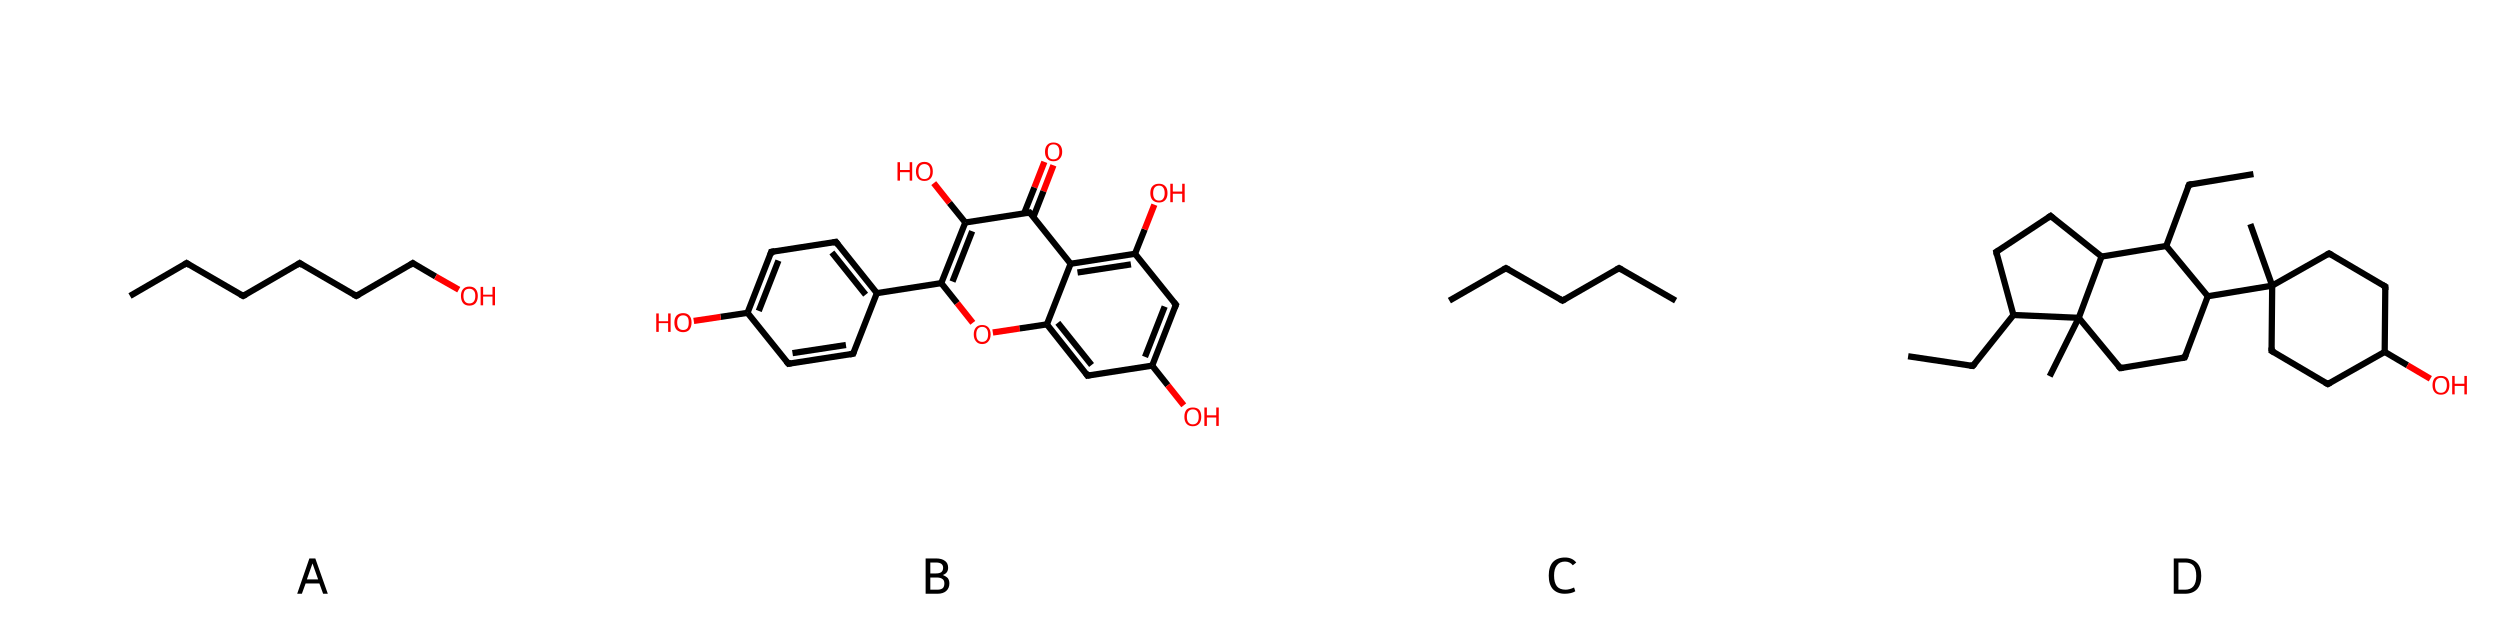 <svg xmlns="http://www.w3.org/2000/svg" xmlns:rdkit="http://www.rdkit.org/xml" xmlns:xlink="http://www.w3.org/1999/xlink" version="1.1" baseProfile="full" xml:space="preserve" width="800px" height="200px" viewBox="0 0 800 200">
<!-- END OF HEADER -->
<rect style="opacity:1.0;fill:#FFFFFF;stroke:none" width="800.0" height="200.0" x="0.0" y="0.0"> </rect>
<path class="bond-0 atom-0 atom-1" d="M 41.6,94.7 L 59.7,84.2" style="fill:none;fill-rule:evenodd;stroke:#000000;stroke-width:2.0px;stroke-linecap:butt;stroke-linejoin:miter;stroke-opacity:1"/>
<path class="bond-1 atom-1 atom-2" d="M 59.7,84.2 L 77.8,94.7" style="fill:none;fill-rule:evenodd;stroke:#000000;stroke-width:2.0px;stroke-linecap:butt;stroke-linejoin:miter;stroke-opacity:1"/>
<path class="bond-2 atom-2 atom-3" d="M 77.8,94.7 L 95.9,84.2" style="fill:none;fill-rule:evenodd;stroke:#000000;stroke-width:2.0px;stroke-linecap:butt;stroke-linejoin:miter;stroke-opacity:1"/>
<path class="bond-3 atom-3 atom-4" d="M 95.9,84.2 L 114.0,94.7" style="fill:none;fill-rule:evenodd;stroke:#000000;stroke-width:2.0px;stroke-linecap:butt;stroke-linejoin:miter;stroke-opacity:1"/>
<path class="bond-4 atom-4 atom-5" d="M 114.0,94.7 L 132.1,84.2" style="fill:none;fill-rule:evenodd;stroke:#000000;stroke-width:2.0px;stroke-linecap:butt;stroke-linejoin:miter;stroke-opacity:1"/>
<path class="bond-5 atom-5 atom-6" d="M 132.1,84.2 L 139.4,88.5" style="fill:none;fill-rule:evenodd;stroke:#000000;stroke-width:2.0px;stroke-linecap:butt;stroke-linejoin:miter;stroke-opacity:1"/>
<path class="bond-5 atom-5 atom-6" d="M 139.4,88.5 L 146.8,92.7" style="fill:none;fill-rule:evenodd;stroke:#FF0000;stroke-width:2.0px;stroke-linecap:butt;stroke-linejoin:miter;stroke-opacity:1"/>
<path d="M 58.8,84.8 L 59.7,84.2 L 60.6,84.8" style="fill:none;stroke:#000000;stroke-width:2.0px;stroke-linecap:butt;stroke-linejoin:miter;stroke-opacity:1;"/>
<path d="M 76.9,94.2 L 77.8,94.7 L 78.7,94.2" style="fill:none;stroke:#000000;stroke-width:2.0px;stroke-linecap:butt;stroke-linejoin:miter;stroke-opacity:1;"/>
<path d="M 95.0,84.8 L 95.9,84.2 L 96.8,84.8" style="fill:none;stroke:#000000;stroke-width:2.0px;stroke-linecap:butt;stroke-linejoin:miter;stroke-opacity:1;"/>
<path d="M 113.1,94.2 L 114.0,94.7 L 114.9,94.2" style="fill:none;stroke:#000000;stroke-width:2.0px;stroke-linecap:butt;stroke-linejoin:miter;stroke-opacity:1;"/>
<path d="M 131.2,84.8 L 132.1,84.2 L 132.4,84.4" style="fill:none;stroke:#000000;stroke-width:2.0px;stroke-linecap:butt;stroke-linejoin:miter;stroke-opacity:1;"/>
<path class="atom-6" d="M 147.5 94.7 Q 147.5 93.3, 148.2 92.5 Q 148.9 91.7, 150.2 91.7 Q 151.5 91.7, 152.2 92.5 Q 152.9 93.3, 152.9 94.7 Q 152.9 96.1, 152.2 97.0 Q 151.5 97.8, 150.2 97.8 Q 148.9 97.8, 148.2 97.0 Q 147.5 96.1, 147.5 94.7 M 150.2 97.1 Q 151.1 97.1, 151.6 96.5 Q 152.1 95.9, 152.1 94.7 Q 152.1 93.5, 151.6 93.0 Q 151.1 92.4, 150.2 92.4 Q 149.3 92.4, 148.8 92.9 Q 148.3 93.5, 148.3 94.7 Q 148.3 95.9, 148.8 96.5 Q 149.3 97.1, 150.2 97.1 " fill="#FF0000"/>
<path class="atom-6" d="M 153.8 91.8 L 154.6 91.8 L 154.6 94.3 L 157.6 94.3 L 157.6 91.8 L 158.4 91.8 L 158.4 97.7 L 157.6 97.7 L 157.6 94.9 L 154.6 94.9 L 154.6 97.7 L 153.8 97.7 L 153.8 91.8 " fill="#FF0000"/>
<path class="legend" d="M 103.4 190.0 L 102.2 186.7 L 97.8 186.7 L 96.6 190.0 L 95.1 190.0 L 99.0 178.7 L 100.9 178.7 L 104.9 190.0 L 103.4 190.0 M 98.2 185.4 L 101.8 185.4 L 100.0 180.3 L 98.2 185.4 " fill="#000000"/>
<path class="bond-0 atom-0 atom-1" d="M 337.1,52.9 L 333.9,61.2" style="fill:none;fill-rule:evenodd;stroke:#FF0000;stroke-width:2.0px;stroke-linecap:butt;stroke-linejoin:miter;stroke-opacity:1"/>
<path class="bond-0 atom-0 atom-1" d="M 333.9,61.2 L 330.7,69.4" style="fill:none;fill-rule:evenodd;stroke:#000000;stroke-width:2.0px;stroke-linecap:butt;stroke-linejoin:miter;stroke-opacity:1"/>
<path class="bond-0 atom-0 atom-1" d="M 334.2,51.8 L 331.0,60.0" style="fill:none;fill-rule:evenodd;stroke:#FF0000;stroke-width:2.0px;stroke-linecap:butt;stroke-linejoin:miter;stroke-opacity:1"/>
<path class="bond-0 atom-0 atom-1" d="M 331.0,60.0 L 327.7,68.3" style="fill:none;fill-rule:evenodd;stroke:#000000;stroke-width:2.0px;stroke-linecap:butt;stroke-linejoin:miter;stroke-opacity:1"/>
<path class="bond-1 atom-1 atom-2" d="M 329.5,68.0 L 308.9,71.2" style="fill:none;fill-rule:evenodd;stroke:#000000;stroke-width:2.0px;stroke-linecap:butt;stroke-linejoin:miter;stroke-opacity:1"/>
<path class="bond-2 atom-2 atom-3" d="M 308.9,71.2 L 303.8,64.9" style="fill:none;fill-rule:evenodd;stroke:#000000;stroke-width:2.0px;stroke-linecap:butt;stroke-linejoin:miter;stroke-opacity:1"/>
<path class="bond-2 atom-2 atom-3" d="M 303.8,64.9 L 298.8,58.6" style="fill:none;fill-rule:evenodd;stroke:#FF0000;stroke-width:2.0px;stroke-linecap:butt;stroke-linejoin:miter;stroke-opacity:1"/>
<path class="bond-3 atom-2 atom-4" d="M 308.9,71.2 L 301.2,90.6" style="fill:none;fill-rule:evenodd;stroke:#000000;stroke-width:2.0px;stroke-linecap:butt;stroke-linejoin:miter;stroke-opacity:1"/>
<path class="bond-3 atom-2 atom-4" d="M 311.1,74.0 L 304.8,90.1" style="fill:none;fill-rule:evenodd;stroke:#000000;stroke-width:2.0px;stroke-linecap:butt;stroke-linejoin:miter;stroke-opacity:1"/>
<path class="bond-4 atom-4 atom-5" d="M 301.2,90.6 L 280.6,93.8" style="fill:none;fill-rule:evenodd;stroke:#000000;stroke-width:2.0px;stroke-linecap:butt;stroke-linejoin:miter;stroke-opacity:1"/>
<path class="bond-5 atom-5 atom-6" d="M 280.6,93.8 L 267.5,77.4" style="fill:none;fill-rule:evenodd;stroke:#000000;stroke-width:2.0px;stroke-linecap:butt;stroke-linejoin:miter;stroke-opacity:1"/>
<path class="bond-5 atom-5 atom-6" d="M 277.0,94.3 L 266.2,80.8" style="fill:none;fill-rule:evenodd;stroke:#000000;stroke-width:2.0px;stroke-linecap:butt;stroke-linejoin:miter;stroke-opacity:1"/>
<path class="bond-6 atom-6 atom-7" d="M 267.5,77.4 L 246.8,80.6" style="fill:none;fill-rule:evenodd;stroke:#000000;stroke-width:2.0px;stroke-linecap:butt;stroke-linejoin:miter;stroke-opacity:1"/>
<path class="bond-7 atom-7 atom-8" d="M 246.8,80.6 L 239.2,100.1" style="fill:none;fill-rule:evenodd;stroke:#000000;stroke-width:2.0px;stroke-linecap:butt;stroke-linejoin:miter;stroke-opacity:1"/>
<path class="bond-7 atom-7 atom-8" d="M 249.1,83.4 L 242.8,99.5" style="fill:none;fill-rule:evenodd;stroke:#000000;stroke-width:2.0px;stroke-linecap:butt;stroke-linejoin:miter;stroke-opacity:1"/>
<path class="bond-8 atom-8 atom-9" d="M 239.2,100.1 L 230.6,101.4" style="fill:none;fill-rule:evenodd;stroke:#000000;stroke-width:2.0px;stroke-linecap:butt;stroke-linejoin:miter;stroke-opacity:1"/>
<path class="bond-8 atom-8 atom-9" d="M 230.6,101.4 L 222.0,102.7" style="fill:none;fill-rule:evenodd;stroke:#FF0000;stroke-width:2.0px;stroke-linecap:butt;stroke-linejoin:miter;stroke-opacity:1"/>
<path class="bond-9 atom-8 atom-10" d="M 239.2,100.1 L 252.3,116.4" style="fill:none;fill-rule:evenodd;stroke:#000000;stroke-width:2.0px;stroke-linecap:butt;stroke-linejoin:miter;stroke-opacity:1"/>
<path class="bond-10 atom-10 atom-11" d="M 252.3,116.4 L 273.0,113.2" style="fill:none;fill-rule:evenodd;stroke:#000000;stroke-width:2.0px;stroke-linecap:butt;stroke-linejoin:miter;stroke-opacity:1"/>
<path class="bond-10 atom-10 atom-11" d="M 253.6,113.0 L 270.7,110.4" style="fill:none;fill-rule:evenodd;stroke:#000000;stroke-width:2.0px;stroke-linecap:butt;stroke-linejoin:miter;stroke-opacity:1"/>
<path class="bond-11 atom-4 atom-12" d="M 301.2,90.6 L 306.3,97.0" style="fill:none;fill-rule:evenodd;stroke:#000000;stroke-width:2.0px;stroke-linecap:butt;stroke-linejoin:miter;stroke-opacity:1"/>
<path class="bond-11 atom-4 atom-12" d="M 306.3,97.0 L 311.3,103.3" style="fill:none;fill-rule:evenodd;stroke:#FF0000;stroke-width:2.0px;stroke-linecap:butt;stroke-linejoin:miter;stroke-opacity:1"/>
<path class="bond-12 atom-12 atom-13" d="M 317.7,106.4 L 326.3,105.1" style="fill:none;fill-rule:evenodd;stroke:#FF0000;stroke-width:2.0px;stroke-linecap:butt;stroke-linejoin:miter;stroke-opacity:1"/>
<path class="bond-12 atom-12 atom-13" d="M 326.3,105.1 L 335.0,103.8" style="fill:none;fill-rule:evenodd;stroke:#000000;stroke-width:2.0px;stroke-linecap:butt;stroke-linejoin:miter;stroke-opacity:1"/>
<path class="bond-13 atom-13 atom-14" d="M 335.0,103.8 L 348.0,120.2" style="fill:none;fill-rule:evenodd;stroke:#000000;stroke-width:2.0px;stroke-linecap:butt;stroke-linejoin:miter;stroke-opacity:1"/>
<path class="bond-13 atom-13 atom-14" d="M 338.5,103.3 L 349.3,116.8" style="fill:none;fill-rule:evenodd;stroke:#000000;stroke-width:2.0px;stroke-linecap:butt;stroke-linejoin:miter;stroke-opacity:1"/>
<path class="bond-14 atom-14 atom-15" d="M 348.0,120.2 L 368.7,117.0" style="fill:none;fill-rule:evenodd;stroke:#000000;stroke-width:2.0px;stroke-linecap:butt;stroke-linejoin:miter;stroke-opacity:1"/>
<path class="bond-15 atom-15 atom-16" d="M 368.7,117.0 L 373.7,123.3" style="fill:none;fill-rule:evenodd;stroke:#000000;stroke-width:2.0px;stroke-linecap:butt;stroke-linejoin:miter;stroke-opacity:1"/>
<path class="bond-15 atom-15 atom-16" d="M 373.7,123.3 L 378.8,129.7" style="fill:none;fill-rule:evenodd;stroke:#FF0000;stroke-width:2.0px;stroke-linecap:butt;stroke-linejoin:miter;stroke-opacity:1"/>
<path class="bond-16 atom-15 atom-17" d="M 368.7,117.0 L 376.3,97.5" style="fill:none;fill-rule:evenodd;stroke:#000000;stroke-width:2.0px;stroke-linecap:butt;stroke-linejoin:miter;stroke-opacity:1"/>
<path class="bond-16 atom-15 atom-17" d="M 366.4,114.2 L 372.7,98.1" style="fill:none;fill-rule:evenodd;stroke:#000000;stroke-width:2.0px;stroke-linecap:butt;stroke-linejoin:miter;stroke-opacity:1"/>
<path class="bond-17 atom-17 atom-18" d="M 376.3,97.5 L 363.2,81.2" style="fill:none;fill-rule:evenodd;stroke:#000000;stroke-width:2.0px;stroke-linecap:butt;stroke-linejoin:miter;stroke-opacity:1"/>
<path class="bond-18 atom-18 atom-19" d="M 363.2,81.2 L 366.3,73.4" style="fill:none;fill-rule:evenodd;stroke:#000000;stroke-width:2.0px;stroke-linecap:butt;stroke-linejoin:miter;stroke-opacity:1"/>
<path class="bond-18 atom-18 atom-19" d="M 366.3,73.4 L 369.4,65.5" style="fill:none;fill-rule:evenodd;stroke:#FF0000;stroke-width:2.0px;stroke-linecap:butt;stroke-linejoin:miter;stroke-opacity:1"/>
<path class="bond-19 atom-18 atom-20" d="M 363.2,81.2 L 342.6,84.4" style="fill:none;fill-rule:evenodd;stroke:#000000;stroke-width:2.0px;stroke-linecap:butt;stroke-linejoin:miter;stroke-opacity:1"/>
<path class="bond-19 atom-18 atom-20" d="M 361.9,84.6 L 344.8,87.2" style="fill:none;fill-rule:evenodd;stroke:#000000;stroke-width:2.0px;stroke-linecap:butt;stroke-linejoin:miter;stroke-opacity:1"/>
<path class="bond-20 atom-20 atom-1" d="M 342.6,84.4 L 329.5,68.0" style="fill:none;fill-rule:evenodd;stroke:#000000;stroke-width:2.0px;stroke-linecap:butt;stroke-linejoin:miter;stroke-opacity:1"/>
<path class="bond-21 atom-11 atom-5" d="M 273.0,113.2 L 280.6,93.8" style="fill:none;fill-rule:evenodd;stroke:#000000;stroke-width:2.0px;stroke-linecap:butt;stroke-linejoin:miter;stroke-opacity:1"/>
<path class="bond-22 atom-20 atom-13" d="M 342.6,84.4 L 335.0,103.8" style="fill:none;fill-rule:evenodd;stroke:#000000;stroke-width:2.0px;stroke-linecap:butt;stroke-linejoin:miter;stroke-opacity:1"/>
<path d="M 328.5,68.2 L 329.5,68.0 L 330.2,68.8" style="fill:none;stroke:#000000;stroke-width:2.0px;stroke-linecap:butt;stroke-linejoin:miter;stroke-opacity:1;"/>
<path d="M 268.2,78.3 L 267.5,77.4 L 266.5,77.6" style="fill:none;stroke:#000000;stroke-width:2.0px;stroke-linecap:butt;stroke-linejoin:miter;stroke-opacity:1;"/>
<path d="M 247.9,80.4 L 246.8,80.6 L 246.5,81.6" style="fill:none;stroke:#000000;stroke-width:2.0px;stroke-linecap:butt;stroke-linejoin:miter;stroke-opacity:1;"/>
<path d="M 251.6,115.6 L 252.3,116.4 L 253.3,116.2" style="fill:none;stroke:#000000;stroke-width:2.0px;stroke-linecap:butt;stroke-linejoin:miter;stroke-opacity:1;"/>
<path d="M 271.9,113.4 L 273.0,113.2 L 273.3,112.3" style="fill:none;stroke:#000000;stroke-width:2.0px;stroke-linecap:butt;stroke-linejoin:miter;stroke-opacity:1;"/>
<path d="M 347.4,119.3 L 348.0,120.2 L 349.0,120.0" style="fill:none;stroke:#000000;stroke-width:2.0px;stroke-linecap:butt;stroke-linejoin:miter;stroke-opacity:1;"/>
<path d="M 375.9,98.5 L 376.3,97.5 L 375.6,96.7" style="fill:none;stroke:#000000;stroke-width:2.0px;stroke-linecap:butt;stroke-linejoin:miter;stroke-opacity:1;"/>
<path class="atom-0" d="M 334.4 48.6 Q 334.4 47.2, 335.1 46.4 Q 335.8 45.6, 337.1 45.6 Q 338.4 45.6, 339.2 46.4 Q 339.9 47.2, 339.9 48.6 Q 339.9 50.0, 339.1 50.8 Q 338.4 51.6, 337.1 51.6 Q 335.8 51.6, 335.1 50.8 Q 334.4 50.0, 334.4 48.6 M 337.1 51.0 Q 338.0 51.0, 338.5 50.4 Q 339.0 49.8, 339.0 48.6 Q 339.0 47.4, 338.5 46.8 Q 338.0 46.2, 337.1 46.2 Q 336.2 46.2, 335.7 46.8 Q 335.3 47.4, 335.3 48.6 Q 335.3 49.8, 335.7 50.4 Q 336.2 51.0, 337.1 51.0 " fill="#FF0000"/>
<path class="atom-3" d="M 287.2 51.9 L 288.0 51.9 L 288.0 54.4 L 291.1 54.4 L 291.1 51.9 L 291.9 51.9 L 291.9 57.8 L 291.1 57.8 L 291.1 55.1 L 288.0 55.1 L 288.0 57.8 L 287.2 57.8 L 287.2 51.9 " fill="#FF0000"/>
<path class="atom-3" d="M 293.1 54.9 Q 293.1 53.4, 293.8 52.6 Q 294.5 51.8, 295.8 51.8 Q 297.1 51.8, 297.8 52.6 Q 298.5 53.4, 298.5 54.9 Q 298.5 56.3, 297.8 57.1 Q 297.1 57.9, 295.8 57.9 Q 294.5 57.9, 293.8 57.1 Q 293.1 56.3, 293.1 54.9 M 295.8 57.3 Q 296.7 57.3, 297.2 56.7 Q 297.7 56.0, 297.7 54.9 Q 297.7 53.7, 297.2 53.1 Q 296.7 52.5, 295.8 52.5 Q 294.9 52.5, 294.4 53.1 Q 293.9 53.7, 293.9 54.9 Q 293.9 56.1, 294.4 56.7 Q 294.9 57.3, 295.8 57.3 " fill="#FF0000"/>
<path class="atom-9" d="M 210.0 100.3 L 210.8 100.3 L 210.8 102.8 L 213.8 102.8 L 213.8 100.3 L 214.6 100.3 L 214.6 106.2 L 213.8 106.2 L 213.8 103.4 L 210.8 103.4 L 210.8 106.2 L 210.0 106.2 L 210.0 100.3 " fill="#FF0000"/>
<path class="atom-9" d="M 215.8 103.2 Q 215.8 101.8, 216.5 101.0 Q 217.3 100.2, 218.6 100.2 Q 219.9 100.2, 220.6 101.0 Q 221.3 101.8, 221.3 103.2 Q 221.3 104.6, 220.6 105.5 Q 219.9 106.3, 218.6 106.3 Q 217.3 106.3, 216.5 105.5 Q 215.8 104.7, 215.8 103.2 M 218.6 105.6 Q 219.5 105.6, 220.0 105.0 Q 220.4 104.4, 220.4 103.2 Q 220.4 102.0, 220.0 101.5 Q 219.5 100.9, 218.6 100.9 Q 217.7 100.9, 217.2 101.5 Q 216.7 102.0, 216.7 103.2 Q 216.7 104.4, 217.2 105.0 Q 217.7 105.6, 218.6 105.6 " fill="#FF0000"/>
<path class="atom-12" d="M 311.6 107.0 Q 311.6 105.6, 312.3 104.8 Q 313.0 104.0, 314.3 104.0 Q 315.6 104.0, 316.3 104.8 Q 317.0 105.6, 317.0 107.0 Q 317.0 108.4, 316.3 109.2 Q 315.6 110.1, 314.3 110.1 Q 313.0 110.1, 312.3 109.2 Q 311.6 108.4, 311.6 107.0 M 314.3 109.4 Q 315.2 109.4, 315.7 108.8 Q 316.2 108.2, 316.2 107.0 Q 316.2 105.8, 315.7 105.2 Q 315.2 104.6, 314.3 104.6 Q 313.4 104.6, 312.9 105.2 Q 312.4 105.8, 312.4 107.0 Q 312.4 108.2, 312.9 108.8 Q 313.4 109.4, 314.3 109.4 " fill="#FF0000"/>
<path class="atom-16" d="M 379.0 133.4 Q 379.0 131.9, 379.7 131.1 Q 380.4 130.4, 381.7 130.4 Q 383.0 130.4, 383.7 131.1 Q 384.4 131.9, 384.4 133.4 Q 384.4 134.8, 383.7 135.6 Q 383.0 136.4, 381.7 136.4 Q 380.4 136.4, 379.7 135.6 Q 379.0 134.8, 379.0 133.4 M 381.7 135.8 Q 382.6 135.8, 383.1 135.2 Q 383.6 134.6, 383.6 133.4 Q 383.6 132.2, 383.1 131.6 Q 382.6 131.0, 381.7 131.0 Q 380.8 131.0, 380.3 131.6 Q 379.8 132.2, 379.8 133.4 Q 379.8 134.6, 380.3 135.2 Q 380.8 135.8, 381.7 135.8 " fill="#FF0000"/>
<path class="atom-16" d="M 385.4 130.4 L 386.2 130.4 L 386.2 132.9 L 389.2 132.9 L 389.2 130.4 L 390.0 130.4 L 390.0 136.3 L 389.2 136.3 L 389.2 133.6 L 386.2 133.6 L 386.2 136.3 L 385.4 136.3 L 385.4 130.4 " fill="#FF0000"/>
<path class="atom-19" d="M 368.1 61.8 Q 368.1 60.3, 368.8 59.6 Q 369.5 58.8, 370.9 58.8 Q 372.2 58.8, 372.9 59.6 Q 373.6 60.3, 373.6 61.8 Q 373.6 63.2, 372.9 64.0 Q 372.2 64.8, 370.9 64.8 Q 369.6 64.8, 368.8 64.0 Q 368.1 63.2, 368.1 61.8 M 370.9 64.2 Q 371.8 64.2, 372.2 63.6 Q 372.7 63.0, 372.7 61.8 Q 372.7 60.6, 372.2 60.0 Q 371.8 59.4, 370.9 59.4 Q 370.0 59.4, 369.5 60.0 Q 369.0 60.6, 369.0 61.8 Q 369.0 63.0, 369.5 63.6 Q 370.0 64.2, 370.9 64.2 " fill="#FF0000"/>
<path class="atom-19" d="M 374.5 58.8 L 375.3 58.8 L 375.3 61.3 L 378.3 61.3 L 378.3 58.8 L 379.1 58.8 L 379.1 64.7 L 378.3 64.7 L 378.3 62.0 L 375.3 62.0 L 375.3 64.7 L 374.5 64.7 L 374.5 58.8 " fill="#FF0000"/>
<path class="legend" d="M 301.7 184.0 Q 302.7 184.4, 303.3 185.0 Q 303.8 185.7, 303.8 186.7 Q 303.8 188.2, 302.8 189.1 Q 301.8 190.0, 300.0 190.0 L 296.2 190.0 L 296.2 178.7 L 299.5 178.7 Q 301.4 178.7, 302.4 179.5 Q 303.4 180.2, 303.4 181.7 Q 303.4 183.4, 301.7 184.0 M 297.7 180.0 L 297.7 183.5 L 299.5 183.5 Q 300.6 183.5, 301.2 183.1 Q 301.8 182.6, 301.8 181.7 Q 301.8 180.0, 299.5 180.0 L 297.7 180.0 M 300.0 188.7 Q 301.1 188.7, 301.7 188.2 Q 302.2 187.7, 302.2 186.7 Q 302.2 185.7, 301.6 185.3 Q 301.0 184.8, 299.7 184.8 L 297.7 184.8 L 297.7 188.7 L 300.0 188.7 " fill="#000000"/>
<path class="bond-0 atom-0 atom-1" d="M 463.8,96.2 L 481.9,85.8" style="fill:none;fill-rule:evenodd;stroke:#000000;stroke-width:2.0px;stroke-linecap:butt;stroke-linejoin:miter;stroke-opacity:1"/>
<path class="bond-1 atom-1 atom-2" d="M 481.9,85.8 L 500.0,96.2" style="fill:none;fill-rule:evenodd;stroke:#000000;stroke-width:2.0px;stroke-linecap:butt;stroke-linejoin:miter;stroke-opacity:1"/>
<path class="bond-2 atom-2 atom-3" d="M 500.0,96.2 L 518.1,85.8" style="fill:none;fill-rule:evenodd;stroke:#000000;stroke-width:2.0px;stroke-linecap:butt;stroke-linejoin:miter;stroke-opacity:1"/>
<path class="bond-3 atom-3 atom-4" d="M 518.1,85.8 L 536.2,96.2" style="fill:none;fill-rule:evenodd;stroke:#000000;stroke-width:2.0px;stroke-linecap:butt;stroke-linejoin:miter;stroke-opacity:1"/>
<path d="M 481.0,86.3 L 481.9,85.8 L 482.8,86.3" style="fill:none;stroke:#000000;stroke-width:2.0px;stroke-linecap:butt;stroke-linejoin:miter;stroke-opacity:1;"/>
<path d="M 499.1,95.7 L 500.0,96.2 L 500.9,95.7" style="fill:none;stroke:#000000;stroke-width:2.0px;stroke-linecap:butt;stroke-linejoin:miter;stroke-opacity:1;"/>
<path d="M 517.2,86.3 L 518.1,85.8 L 519.0,86.3" style="fill:none;stroke:#000000;stroke-width:2.0px;stroke-linecap:butt;stroke-linejoin:miter;stroke-opacity:1;"/>
<path class="legend" d="M 495.6 184.2 Q 495.6 181.4, 496.9 179.9 Q 498.3 178.4, 500.8 178.4 Q 503.1 178.4, 504.4 180.0 L 503.3 180.9 Q 502.4 179.7, 500.8 179.7 Q 499.1 179.7, 498.2 180.9 Q 497.3 182.0, 497.3 184.2 Q 497.3 186.4, 498.2 187.6 Q 499.1 188.7, 501.0 188.7 Q 502.2 188.7, 503.7 188.0 L 504.1 189.2 Q 503.5 189.6, 502.6 189.8 Q 501.7 190.0, 500.7 190.0 Q 498.3 190.0, 496.9 188.5 Q 495.6 187.0, 495.6 184.2 " fill="#000000"/>
<path class="bond-0 atom-0 atom-1" d="M 721.1,55.7 L 700.5,59.1" style="fill:none;fill-rule:evenodd;stroke:#000000;stroke-width:2.0px;stroke-linecap:butt;stroke-linejoin:miter;stroke-opacity:1"/>
<path class="bond-1 atom-1 atom-2" d="M 700.5,59.1 L 693.2,78.7" style="fill:none;fill-rule:evenodd;stroke:#000000;stroke-width:2.0px;stroke-linecap:butt;stroke-linejoin:miter;stroke-opacity:1"/>
<path class="bond-2 atom-2 atom-3" d="M 693.2,78.7 L 706.5,94.8" style="fill:none;fill-rule:evenodd;stroke:#000000;stroke-width:2.0px;stroke-linecap:butt;stroke-linejoin:miter;stroke-opacity:1"/>
<path class="bond-3 atom-3 atom-4" d="M 706.5,94.8 L 727.1,91.4" style="fill:none;fill-rule:evenodd;stroke:#000000;stroke-width:2.0px;stroke-linecap:butt;stroke-linejoin:miter;stroke-opacity:1"/>
<path class="bond-4 atom-4 atom-5" d="M 727.1,91.4 L 720.1,71.7" style="fill:none;fill-rule:evenodd;stroke:#000000;stroke-width:2.0px;stroke-linecap:butt;stroke-linejoin:miter;stroke-opacity:1"/>
<path class="bond-5 atom-4 atom-6" d="M 727.1,91.4 L 726.9,112.3" style="fill:none;fill-rule:evenodd;stroke:#000000;stroke-width:2.0px;stroke-linecap:butt;stroke-linejoin:miter;stroke-opacity:1"/>
<path class="bond-6 atom-6 atom-7" d="M 726.9,112.3 L 744.9,122.9" style="fill:none;fill-rule:evenodd;stroke:#000000;stroke-width:2.0px;stroke-linecap:butt;stroke-linejoin:miter;stroke-opacity:1"/>
<path class="bond-7 atom-7 atom-8" d="M 744.9,122.9 L 763.1,112.6" style="fill:none;fill-rule:evenodd;stroke:#000000;stroke-width:2.0px;stroke-linecap:butt;stroke-linejoin:miter;stroke-opacity:1"/>
<path class="bond-8 atom-8 atom-9" d="M 763.1,112.6 L 770.4,116.9" style="fill:none;fill-rule:evenodd;stroke:#000000;stroke-width:2.0px;stroke-linecap:butt;stroke-linejoin:miter;stroke-opacity:1"/>
<path class="bond-8 atom-8 atom-9" d="M 770.4,116.9 L 777.7,121.2" style="fill:none;fill-rule:evenodd;stroke:#FF0000;stroke-width:2.0px;stroke-linecap:butt;stroke-linejoin:miter;stroke-opacity:1"/>
<path class="bond-9 atom-8 atom-10" d="M 763.1,112.6 L 763.3,91.7" style="fill:none;fill-rule:evenodd;stroke:#000000;stroke-width:2.0px;stroke-linecap:butt;stroke-linejoin:miter;stroke-opacity:1"/>
<path class="bond-10 atom-10 atom-11" d="M 763.3,91.7 L 745.3,81.1" style="fill:none;fill-rule:evenodd;stroke:#000000;stroke-width:2.0px;stroke-linecap:butt;stroke-linejoin:miter;stroke-opacity:1"/>
<path class="bond-11 atom-3 atom-12" d="M 706.5,94.8 L 699.1,114.4" style="fill:none;fill-rule:evenodd;stroke:#000000;stroke-width:2.0px;stroke-linecap:butt;stroke-linejoin:miter;stroke-opacity:1"/>
<path class="bond-12 atom-12 atom-13" d="M 699.1,114.4 L 678.5,117.8" style="fill:none;fill-rule:evenodd;stroke:#000000;stroke-width:2.0px;stroke-linecap:butt;stroke-linejoin:miter;stroke-opacity:1"/>
<path class="bond-13 atom-13 atom-14" d="M 678.5,117.8 L 665.2,101.7" style="fill:none;fill-rule:evenodd;stroke:#000000;stroke-width:2.0px;stroke-linecap:butt;stroke-linejoin:miter;stroke-opacity:1"/>
<path class="bond-14 atom-14 atom-15" d="M 665.2,101.7 L 655.9,120.4" style="fill:none;fill-rule:evenodd;stroke:#000000;stroke-width:2.0px;stroke-linecap:butt;stroke-linejoin:miter;stroke-opacity:1"/>
<path class="bond-15 atom-14 atom-16" d="M 665.2,101.7 L 644.3,100.8" style="fill:none;fill-rule:evenodd;stroke:#000000;stroke-width:2.0px;stroke-linecap:butt;stroke-linejoin:miter;stroke-opacity:1"/>
<path class="bond-16 atom-16 atom-17" d="M 644.3,100.8 L 631.3,117.1" style="fill:none;fill-rule:evenodd;stroke:#000000;stroke-width:2.0px;stroke-linecap:butt;stroke-linejoin:miter;stroke-opacity:1"/>
<path class="bond-17 atom-17 atom-18" d="M 631.3,117.1 L 610.6,114.0" style="fill:none;fill-rule:evenodd;stroke:#000000;stroke-width:2.0px;stroke-linecap:butt;stroke-linejoin:miter;stroke-opacity:1"/>
<path class="bond-18 atom-16 atom-19" d="M 644.3,100.8 L 638.8,80.6" style="fill:none;fill-rule:evenodd;stroke:#000000;stroke-width:2.0px;stroke-linecap:butt;stroke-linejoin:miter;stroke-opacity:1"/>
<path class="bond-19 atom-19 atom-20" d="M 638.8,80.6 L 656.2,69.1" style="fill:none;fill-rule:evenodd;stroke:#000000;stroke-width:2.0px;stroke-linecap:butt;stroke-linejoin:miter;stroke-opacity:1"/>
<path class="bond-20 atom-20 atom-21" d="M 656.2,69.1 L 672.5,82.1" style="fill:none;fill-rule:evenodd;stroke:#000000;stroke-width:2.0px;stroke-linecap:butt;stroke-linejoin:miter;stroke-opacity:1"/>
<path class="bond-21 atom-21 atom-2" d="M 672.5,82.1 L 693.2,78.7" style="fill:none;fill-rule:evenodd;stroke:#000000;stroke-width:2.0px;stroke-linecap:butt;stroke-linejoin:miter;stroke-opacity:1"/>
<path class="bond-22 atom-11 atom-4" d="M 745.3,81.1 L 727.1,91.4" style="fill:none;fill-rule:evenodd;stroke:#000000;stroke-width:2.0px;stroke-linecap:butt;stroke-linejoin:miter;stroke-opacity:1"/>
<path class="bond-23 atom-21 atom-14" d="M 672.5,82.1 L 665.2,101.7" style="fill:none;fill-rule:evenodd;stroke:#000000;stroke-width:2.0px;stroke-linecap:butt;stroke-linejoin:miter;stroke-opacity:1"/>
<path d="M 701.5,58.9 L 700.5,59.1 L 700.1,60.1" style="fill:none;stroke:#000000;stroke-width:2.0px;stroke-linecap:butt;stroke-linejoin:miter;stroke-opacity:1;"/>
<path d="M 726.9,111.2 L 726.9,112.3 L 727.8,112.8" style="fill:none;stroke:#000000;stroke-width:2.0px;stroke-linecap:butt;stroke-linejoin:miter;stroke-opacity:1;"/>
<path d="M 744.0,122.4 L 744.9,122.9 L 745.8,122.4" style="fill:none;stroke:#000000;stroke-width:2.0px;stroke-linecap:butt;stroke-linejoin:miter;stroke-opacity:1;"/>
<path d="M 763.3,92.8 L 763.3,91.7 L 762.4,91.2" style="fill:none;stroke:#000000;stroke-width:2.0px;stroke-linecap:butt;stroke-linejoin:miter;stroke-opacity:1;"/>
<path d="M 746.2,81.6 L 745.3,81.1 L 744.4,81.6" style="fill:none;stroke:#000000;stroke-width:2.0px;stroke-linecap:butt;stroke-linejoin:miter;stroke-opacity:1;"/>
<path d="M 699.5,113.4 L 699.1,114.4 L 698.1,114.6" style="fill:none;stroke:#000000;stroke-width:2.0px;stroke-linecap:butt;stroke-linejoin:miter;stroke-opacity:1;"/>
<path d="M 679.5,117.7 L 678.5,117.8 L 677.8,117.0" style="fill:none;stroke:#000000;stroke-width:2.0px;stroke-linecap:butt;stroke-linejoin:miter;stroke-opacity:1;"/>
<path d="M 632.0,116.3 L 631.3,117.1 L 630.3,117.0" style="fill:none;stroke:#000000;stroke-width:2.0px;stroke-linecap:butt;stroke-linejoin:miter;stroke-opacity:1;"/>
<path d="M 639.0,81.6 L 638.8,80.6 L 639.6,80.1" style="fill:none;stroke:#000000;stroke-width:2.0px;stroke-linecap:butt;stroke-linejoin:miter;stroke-opacity:1;"/>
<path d="M 655.3,69.7 L 656.2,69.1 L 657.0,69.8" style="fill:none;stroke:#000000;stroke-width:2.0px;stroke-linecap:butt;stroke-linejoin:miter;stroke-opacity:1;"/>
<path class="atom-9" d="M 778.4 123.3 Q 778.4 121.8, 779.1 121.0 Q 779.8 120.3, 781.1 120.3 Q 782.4 120.3, 783.1 121.0 Q 783.8 121.8, 783.8 123.3 Q 783.8 124.7, 783.1 125.5 Q 782.4 126.3, 781.1 126.3 Q 779.8 126.3, 779.1 125.5 Q 778.4 124.7, 778.4 123.3 M 781.1 125.7 Q 782.0 125.7, 782.5 125.1 Q 783.0 124.4, 783.0 123.3 Q 783.0 122.1, 782.5 121.5 Q 782.0 120.9, 781.1 120.9 Q 780.2 120.9, 779.7 121.5 Q 779.2 122.1, 779.2 123.3 Q 779.2 124.5, 779.7 125.1 Q 780.2 125.7, 781.1 125.7 " fill="#FF0000"/>
<path class="atom-9" d="M 784.7 120.3 L 785.5 120.3 L 785.5 122.8 L 788.6 122.8 L 788.6 120.3 L 789.4 120.3 L 789.4 126.2 L 788.6 126.2 L 788.6 123.5 L 785.5 123.5 L 785.5 126.2 L 784.7 126.2 L 784.7 120.3 " fill="#FF0000"/>
<path class="legend" d="M 699.2 178.7 Q 701.7 178.7, 703.1 180.2 Q 704.4 181.6, 704.4 184.3 Q 704.4 187.0, 703.1 188.5 Q 701.7 190.0, 699.2 190.0 L 695.6 190.0 L 695.6 178.7 L 699.2 178.7 M 699.2 188.7 Q 701.0 188.7, 701.9 187.6 Q 702.8 186.5, 702.8 184.3 Q 702.8 182.1, 701.9 181.0 Q 701.0 180.0, 699.2 180.0 L 697.1 180.0 L 697.1 188.7 L 699.2 188.7 " fill="#000000"/>
</svg>